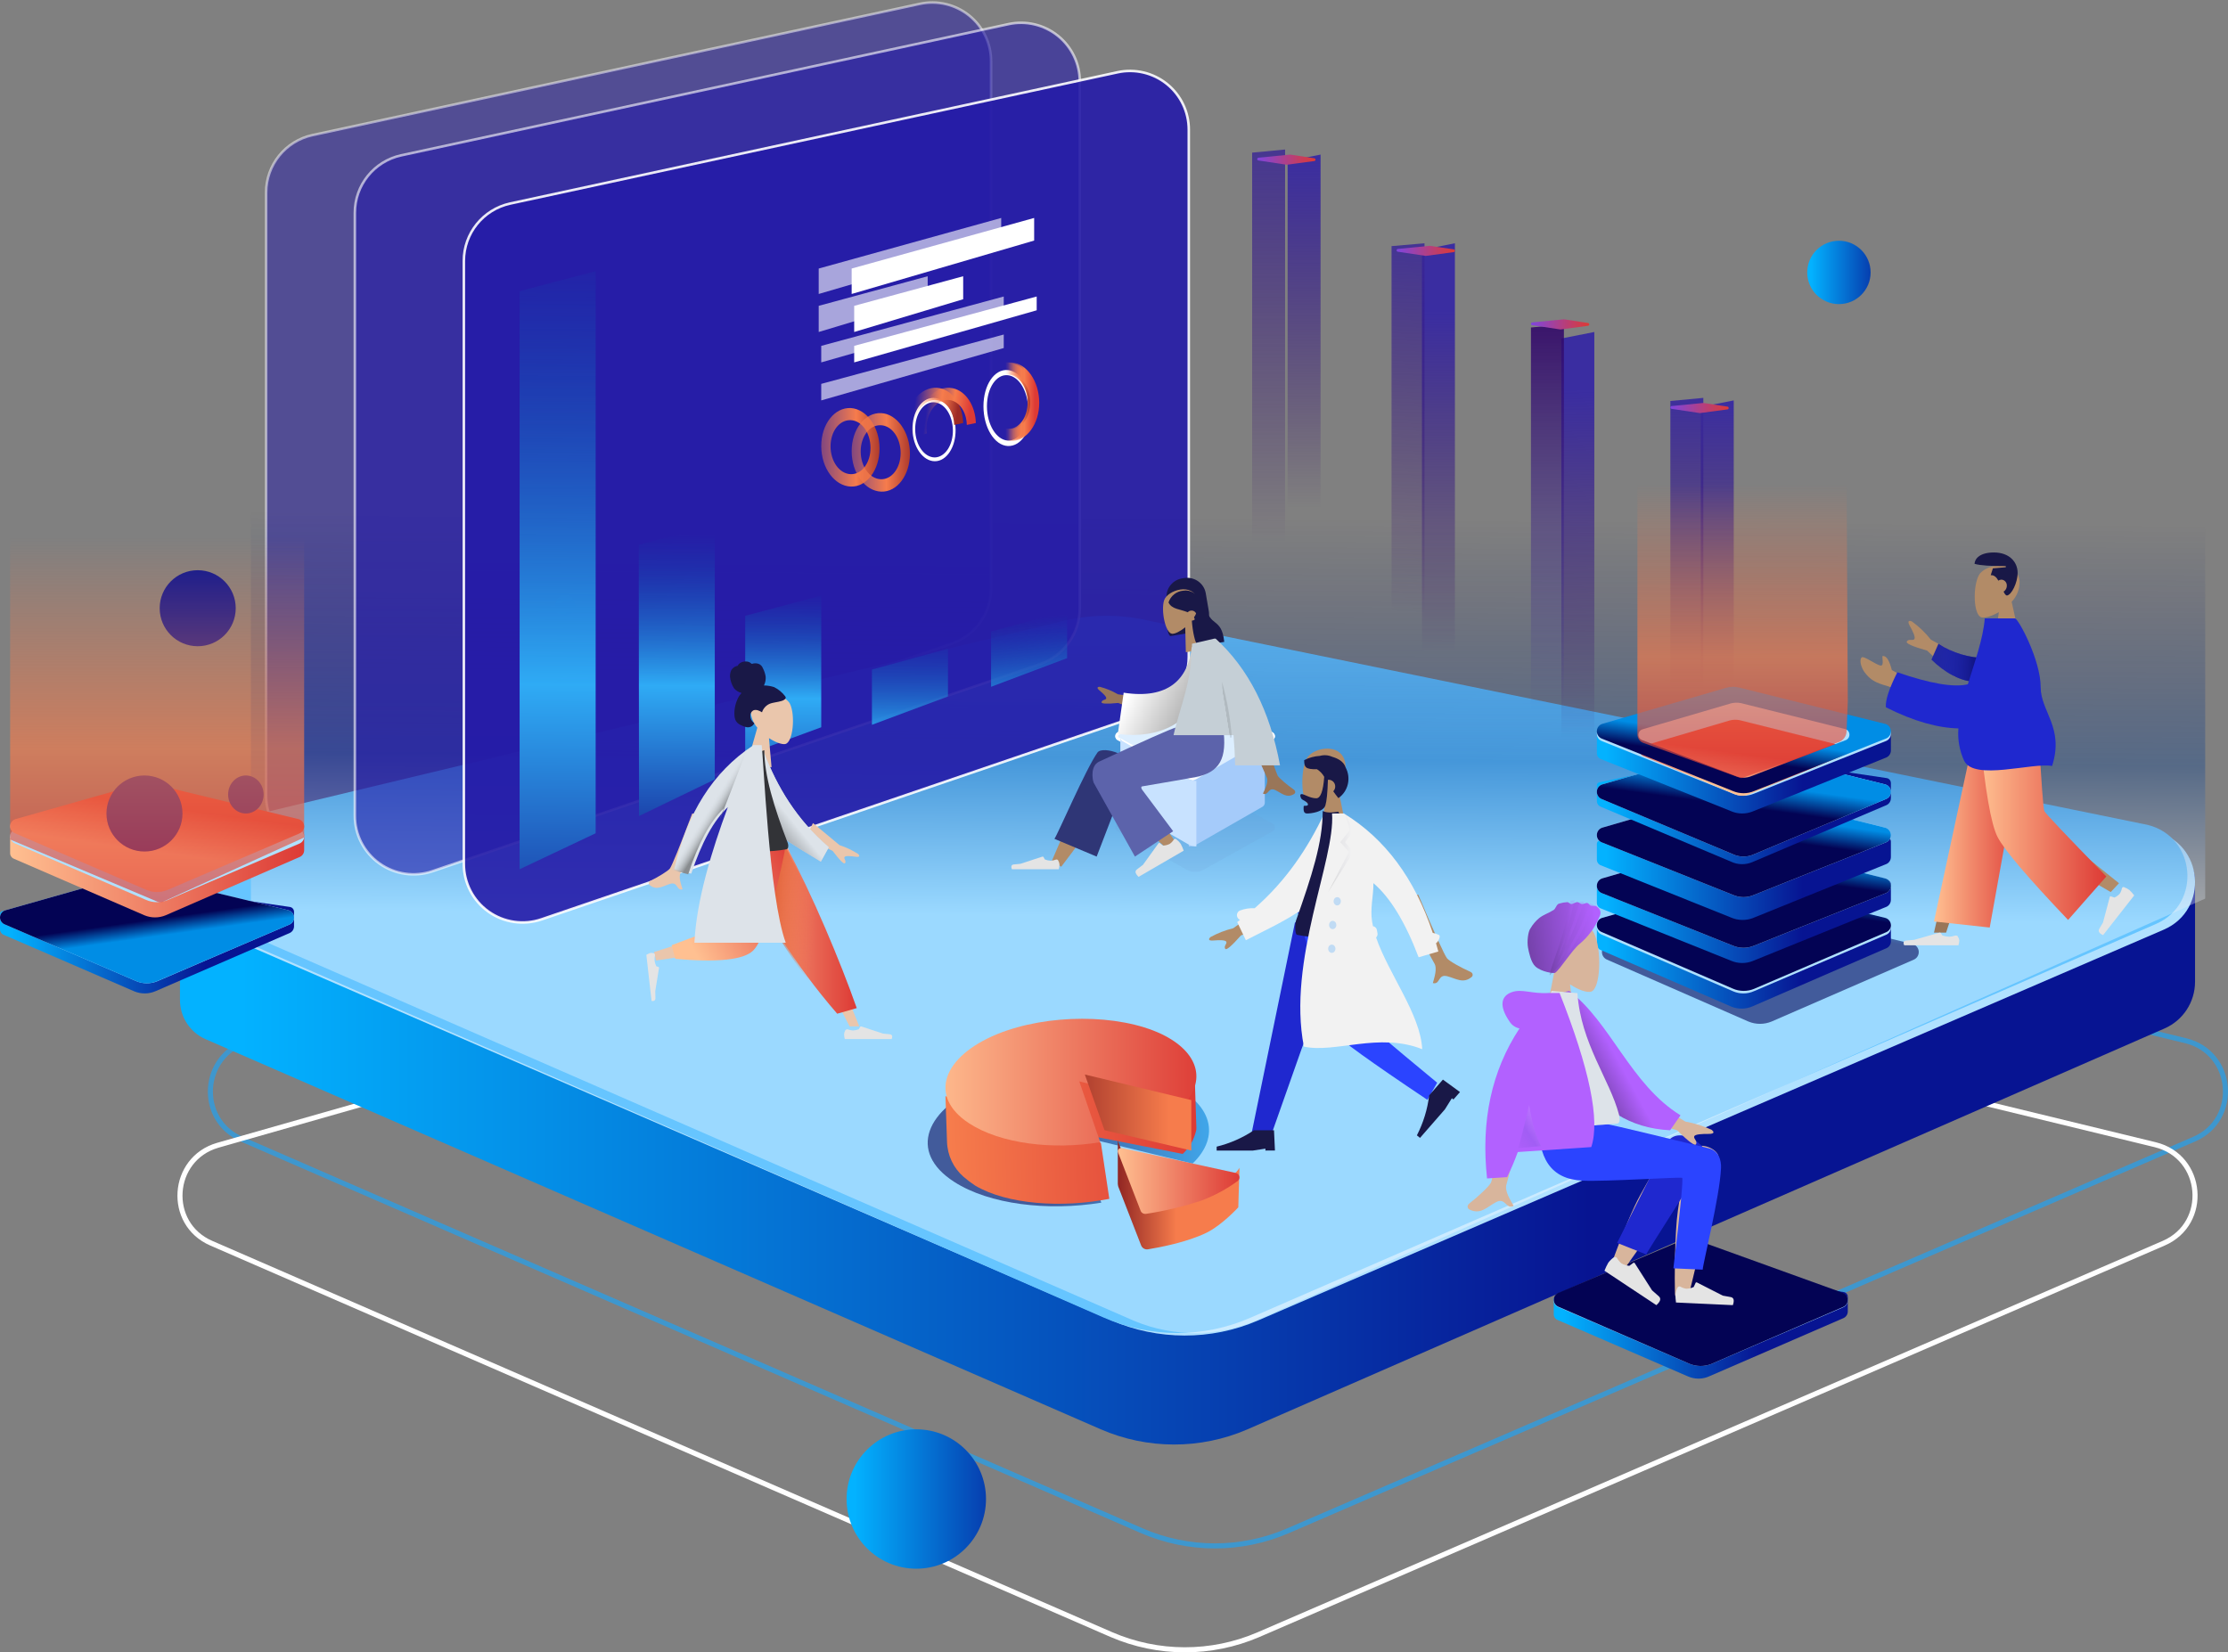<svg xmlns="http://www.w3.org/2000/svg" width="879" height="652" viewBox="0 0 879 652">
    <rect x="0" y="0" width="879" height="652" fill="#808080" stroke="none"/>
    <defs>
        <linearGradient id="prefix__a" x1="35.282%" x2="171.267%" y1="-17.782%" y2="118.203%">
            <stop offset="3%" stop-color="#03B2FF"/>
            <stop offset="70%" stop-color="#071492"/>
        </linearGradient>
        <linearGradient id="prefix__b" x1="0%" x2="100%" y1="50.002%" y2="50.002%">
            <stop offset="3%" stop-color="#03B2FF"/>
            <stop offset="70%" stop-color="#071492"/>
        </linearGradient>
        <linearGradient id="prefix__c" x1="50.078%" x2="49.682%" y1="34.653%" y2="73.302%">
            <stop offset="12%" stop-color="#041362" stop-opacity="0"/>
            <stop offset="58%" stop-color="#0A4294"/>
            <stop offset="88%" stop-color="#FFF"/>
        </linearGradient>
        <linearGradient id="prefix__d" x1=".004%" x2="100.001%" y1="49.998%" y2="49.998%">
            <stop offset="46%" stop-color="#030354"/>
            <stop offset="100%" stop-color="#008DE5"/>
        </linearGradient>
        <linearGradient id="prefix__e" x1="1.795%" x2="101.344%" y1="52.345%" y2="50.75%">
            <stop offset="0%" stop-color="#F67C4C"/>
            <stop offset="100%" stop-color="#DD3A35"/>
        </linearGradient>
        <linearGradient id="prefix__f" x1=".001%" x2="100.018%" y1="49.986%" y2="49.986%">
            <stop offset="0%" stop-color="#FFC091"/>
            <stop offset="100%" stop-color="#DD3A35"/>
        </linearGradient>
        <linearGradient id="prefix__g" x1="-35.889%" x2="203.353%" y1="50%" y2="50%">
            <stop offset="0%" stop-color="#912623"/>
            <stop offset="48%" stop-color="#F67C4C"/>
        </linearGradient>
        <linearGradient id="prefix__h" x1=".144%" x2="100.139%" y1="50.117%" y2="50.117%">
            <stop offset="0%" stop-color="#912623"/>
            <stop offset="48%" stop-color="#F67C4C"/>
        </linearGradient>
        <linearGradient id="prefix__i" x1=".142%" x2="100.201%" y1="-1163.588%" y2="-1163.588%">
            <stop offset="0%" stop-color="#FFC091"/>
            <stop offset="100%" stop-color="#DD3A35"/>
        </linearGradient>
        <linearGradient id="prefix__j" x1=".001%" x2="100%" y1="49.996%" y2="49.996%">
            <stop offset="3%" stop-color="#03B2FF"/>
            <stop offset="70%" stop-color="#071492"/>
        </linearGradient>
        <linearGradient id="prefix__k" x1="37.235%" x2="53.018%" y1="-70.35%" y2="-119.755%">
            <stop offset="46%" stop-color="#030354"/>
            <stop offset="100%" stop-color="#008DE5"/>
        </linearGradient>
        <linearGradient id="prefix__l" x1="-1174.926%" x2="-981.985%" y1="1341.838%" y2="1341.838%">
            <stop offset="3%" stop-color="#03B2FF"/>
            <stop offset="70%" stop-color="#071492"/>
        </linearGradient>
        <linearGradient id="prefix__m" x1=".001%" x2="100%" y1="49.988%" y2="49.988%">
            <stop offset="3%" stop-color="#03B2FF"/>
            <stop offset="70%" stop-color="#071492"/>
        </linearGradient>
        <linearGradient id="prefix__n" x1="39.332%" x2="53.028%" y1="20.116%" y2="56.672%">
            <stop offset="62%" stop-color="#030354"/>
            <stop offset="100%" stop-color="#008DE5"/>
        </linearGradient>
        <linearGradient id="prefix__o" x1="50.087%" x2="49.895%" y1="96.067%" y2="-6.498%">
            <stop offset="5%" stop-color="#310462" stop-opacity="0"/>
            <stop offset="81%" stop-color="#3A2DA1"/>
        </linearGradient>
        <linearGradient id="prefix__p" x1="534.772%" x2="534.772%" y1="-10.158%" y2="91.164%">
            <stop offset="0%" stop-color="#310462"/>
            <stop offset="100%" stop-color="#3A2DA1" stop-opacity="0"/>
        </linearGradient>
        <linearGradient id="prefix__q" x1="-.185%" x2="99.12%" y1="50%" y2="50%">
            <stop offset="0%" stop-color="#7F45DE"/>
            <stop offset="100%" stop-color="#DD3A35"/>
        </linearGradient>
        <linearGradient id="prefix__r" x1="451.527%" x2="451.527%" y1="63.037%" y2="0%">
            <stop offset="0%" stop-color="#310462" stop-opacity="0"/>
            <stop offset="100%" stop-color="#3A2DA1"/>
        </linearGradient>
        <linearGradient id="prefix__s" x1="401.653%" x2="401.653%" y1="69.019%" y2="-4.009%">
            <stop offset="0%" stop-color="#310462" stop-opacity="0"/>
            <stop offset="100%" stop-color="#3A2DA1"/>
        </linearGradient>
        <linearGradient id="prefix__t" x1=".231%" x2="99.537%" y1="7063.889%" y2="7063.889%">
            <stop offset="0%" stop-color="#7F45DE"/>
            <stop offset="100%" stop-color="#DD3A35"/>
        </linearGradient>
        <linearGradient id="prefix__u" x1=".001%" x2="100%" y1="-132.934%" y2="-132.934%">
            <stop offset="0%" stop-color="#FFC091"/>
            <stop offset="100%" stop-color="#DD3A35"/>
        </linearGradient>
        <linearGradient id="prefix__v" x1="39.332%" x2="53.028%" y1="58.794%" y2="22.273%">
            <stop offset="0%" stop-color="#FFC091"/>
            <stop offset="100%" stop-color="#DD3A35"/>
        </linearGradient>
        <linearGradient id="prefix__w" x1="-991.515%" x2="-798.788%" y1="852.235%" y2="852.235%">
            <stop offset="3%" stop-color="#03B2FF"/>
            <stop offset="70%" stop-color="#071492"/>
        </linearGradient>
        <linearGradient id="prefix__x" x1="-2169.219%" x2="-1975.313%" y1="2003.438%" y2="2003.438%">
            <stop offset="3%" stop-color="#03B2FF"/>
            <stop offset="70%" stop-color="#071492"/>
        </linearGradient>
        <linearGradient id="prefix__y" x1="49.421%" x2="49.421%" y1="31.411%" y2="100%">
            <stop offset="0%" stop-color="#F67C4C" stop-opacity="0"/>
            <stop offset="58%" stop-color="#F67C4C"/>
            <stop offset="100%" stop-color="#DD3A35"/>
        </linearGradient>
        <linearGradient id="prefix__z" x1="455.112%" x2="455.112%" y1="91.825%" y2="15.274%">
            <stop offset="0%" stop-color="#310462" stop-opacity="0"/>
            <stop offset="100%" stop-color="#3A2DA1"/>
        </linearGradient>
        <linearGradient id="prefix__A" x1="52.109%" x2="52.464%" y1="87.588%" y2="-16.218%">
            <stop offset="0%" stop-color="#310462" stop-opacity="0"/>
            <stop offset="100%" stop-color="#3A2DA1"/>
        </linearGradient>
        <linearGradient id="prefix__B" x1="-.139%" x2="99.397%" y1="10201.389%" y2="10201.389%">
            <stop offset="0%" stop-color="#7F45DE"/>
            <stop offset="100%" stop-color="#DD3A35"/>
        </linearGradient>
        <linearGradient id="prefix__C" x1="39.341%" x2="53.041%" y1="33.065%" y2="-4.515%">
            <stop offset="46%" stop-color="#030354"/>
            <stop offset="100%" stop-color="#008DE5"/>
        </linearGradient>
        <linearGradient id="prefix__D" x1=".254%" x2="192.458%" y1="50%" y2="50%">
            <stop offset="3%" stop-color="#03B2FF"/>
            <stop offset="70%" stop-color="#071492"/>
        </linearGradient>
        <linearGradient id="prefix__E" x1=".001%" x2="100%" y1="49.993%" y2="49.993%">
            <stop offset="3%" stop-color="#03B2FF"/>
            <stop offset="70%" stop-color="#071492"/>
        </linearGradient>
        <linearGradient id="prefix__F" x1="39.332%" x2="53.028%" y1="34.361%" y2="-2.194%">
            <stop offset="46%" stop-color="#030354"/>
            <stop offset="100%" stop-color="#008DE5"/>
        </linearGradient>
        <linearGradient id="prefix__G" x1=".001%" x2="100%" y1="49.985%" y2="49.985%">
            <stop offset="3%" stop-color="#03B2FF"/>
            <stop offset="70%" stop-color="#071492"/>
        </linearGradient>
        <linearGradient id="prefix__H" x1="39.79%" x2="52.78%" y1="44.263%" y2="9.367%">
            <stop offset="46%" stop-color="#030354"/>
            <stop offset="100%" stop-color="#008DE5"/>
        </linearGradient>
        <linearGradient id="prefix__I" x1=".001%" x2="100%" y1="49.993%" y2="49.993%">
            <stop offset="3%" stop-color="#03B2FF"/>
            <stop offset="70%" stop-color="#071492"/>
        </linearGradient>
        <linearGradient id="prefix__J" x1="39.79%" x2="52.78%" y1="56.919%" y2="22.058%">
            <stop offset="46%" stop-color="#030354"/>
            <stop offset="100%" stop-color="#008DE5"/>
        </linearGradient>
        <linearGradient id="prefix__K" x1=".001%" x2="100%" y1="49.992%" y2="49.992%">
            <stop offset="3%" stop-color="#03B2FF"/>
            <stop offset="70%" stop-color="#071492"/>
        </linearGradient>
        <linearGradient id="prefix__L" x1="39.576%" x2="52.915%" y1="69.475%" y2="32.985%">
            <stop offset="46%" stop-color="#030354"/>
            <stop offset="100%" stop-color="#008DE5"/>
        </linearGradient>
        <linearGradient id="prefix__M" x1=".001%" x2="100%" y1="49.988%" y2="49.988%">
            <stop offset="3%" stop-color="#03B2FF"/>
            <stop offset="70%" stop-color="#071492"/>
        </linearGradient>
        <linearGradient id="prefix__N" x1="39.649%" x2="52.874%" y1="82.284%" y2="45.808%">
            <stop offset="0%" stop-color="#FFC091"/>
            <stop offset="100%" stop-color="#DD3A35"/>
        </linearGradient>
        <linearGradient id="prefix__O" x1="39.79%" x2="52.78%" y1="83.346%" y2="48.485%">
            <stop offset="46%" stop-color="#030354"/>
            <stop offset="100%" stop-color="#008DE5"/>
        </linearGradient>
        <linearGradient id="prefix__P" x1="0%" x2="192.459%" y1="50%" y2="50%">
            <stop offset="3%" stop-color="#03B2FF"/>
            <stop offset="70%" stop-color="#071492"/>
        </linearGradient>
        <linearGradient id="prefix__Q" x1="451.527%" x2="451.527%" y1="79.176%" y2="0%">
            <stop offset="0%" stop-color="#310462" stop-opacity="0"/>
            <stop offset="100%" stop-color="#3A2DA1"/>
        </linearGradient>
        <linearGradient id="prefix__R" x1="456.547%" x2="456.547%" y1="93.111%" y2="-22.418%">
            <stop offset="0%" stop-color="#310462" stop-opacity="0"/>
            <stop offset="100%" stop-color="#3A2DA1"/>
        </linearGradient>
        <linearGradient id="prefix__S" x1="0%" x2="99.306%" y1="11913.889%" y2="11913.889%">
            <stop offset="0%" stop-color="#7F45DE"/>
            <stop offset="100%" stop-color="#DD3A35"/>
        </linearGradient>
        <linearGradient id="prefix__T" x1="49.387%" x2="49.387%" y1="22.547%" y2="101.21%">
            <stop offset="0%" stop-color="#F67C4C" stop-opacity="0"/>
            <stop offset="58%" stop-color="#F67C4C"/>
            <stop offset="100%" stop-color="#DD3A35"/>
        </linearGradient>
        <linearGradient id="prefix__U" x1="0%" x2="300.194%" y1="50%" y2="50%">
            <stop offset="4%"/>
            <stop offset="31%" stop-color="#041362" stop-opacity="0"/>
        </linearGradient>
        <linearGradient id="prefix__V" x1="50.1%" x2="49.897%" y1="-66.328%" y2="167.4%">
            <stop offset="25%" stop-color="#0056AA" stop-opacity="0"/>
            <stop offset="58%" stop-color="#2FABF5"/>
            <stop offset="74%" stop-color="#1B42AB"/>
        </linearGradient>
        <linearGradient id="prefix__W" x1="50.32%" x2="49.78%" y1="-122.853%" y2="184.255%">
            <stop offset="41%" stop-color="#0056AA" stop-opacity="0"/>
            <stop offset="58%" stop-color="#2FABF5"/>
            <stop offset="73%" stop-color="#1B42AB"/>
        </linearGradient>
        <linearGradient id="prefix__X" x1="50.506%" x2="49.666%" y1="-87.125%" y2="174.161%">
            <stop offset="32%" stop-color="#0056AA" stop-opacity="0"/>
            <stop offset="58%" stop-color="#2FABF5"/>
            <stop offset="88%" stop-color="#1B42AB"/>
        </linearGradient>
        <linearGradient id="prefix__Y" x1="-74.836%" x2="157.324%" y1="50.01%" y2="50.01%">
            <stop offset="12%" stop-color="#F67C4C" stop-opacity="0"/>
            <stop offset="58%" stop-color="#F67C4C"/>
            <stop offset="80%" stop-color="#9C2925"/>
        </linearGradient>
        <linearGradient id="prefix__Z" x1="3.746%" x2="101.549%" y1="47.956%" y2="59.395%">
            <stop offset="12%" stop-color="#F67C4C" stop-opacity="0"/>
            <stop offset="58%" stop-color="#F67C4C"/>
            <stop offset="88%" stop-color="#9C2925"/>
        </linearGradient>
        <linearGradient id="prefix__aa" x1="-.301%" x2="99.699%" y1="49.988%" y2="49.988%">
            <stop offset="12%" stop-color="#F67C4C" stop-opacity="0"/>
            <stop offset="58%" stop-color="#F67C4C"/>
            <stop offset="88%" stop-color="#9C2925"/>
        </linearGradient>
        <linearGradient id="prefix__ab" x1=".301%" x2="100.301%" y1="925.638%" y2="925.638%">
            <stop offset="12%" stop-color="#F67C4C" stop-opacity="0"/>
            <stop offset="58%" stop-color="#F67C4C"/>
            <stop offset="88%" stop-color="#DD3A35"/>
        </linearGradient>
        <linearGradient id="prefix__ac" x1="3.588%" x2="101.39%" y1="47.93%" y2="59.369%">
            <stop offset="12%" stop-color="#F67C4C" stop-opacity="0"/>
            <stop offset="58%" stop-color="#F67C4C"/>
            <stop offset="88%" stop-color="#DD3A35"/>
        </linearGradient>
        <linearGradient id="prefix__ad" x1="-75.211%" x2="156.901%" y1="820.476%" y2="820.476%">
            <stop offset="12%" stop-color="#F67C4C" stop-opacity="0"/>
            <stop offset="58%" stop-color="#F67C4C"/>
            <stop offset="80%" stop-color="#9C2925"/>
        </linearGradient>
        <linearGradient id="prefix__ae" x1="0%" x2="100%" y1="50.017%" y2="50.017%">
            <stop offset="0%" stop-color="#FFC091"/>
            <stop offset="100%" stop-color="#DD3A35"/>
        </linearGradient>
        <linearGradient id="prefix__af" x1="22.401%" x2="120.441%" y1="46.324%" y2="56.567%">
            <stop offset="0%" stop-color="#D64C21"/>
            <stop offset="45%" stop-color="#F67C4C" stop-opacity="0"/>
        </linearGradient>
        <linearGradient id="prefix__ag" x1="11.09%" x2="115.366%" y1="72.966%" y2="20.268%">
            <stop offset="0%" stop-color="#FFC091"/>
            <stop offset="100%" stop-color="#DD3A35"/>
        </linearGradient>
        <linearGradient id="prefix__ah" x1="61.818%" x2="-32.539%" y1="35.735%" y2="143.232%">
            <stop offset="18%" stop-color="#DDE3E9"/>
            <stop offset="40%" stop-color="#888C8F"/>
        </linearGradient>
        <linearGradient id="prefix__ai" x1="40.645%" x2="71.424%" y1="38.423%" y2="70.865%">
            <stop offset="27%" stop-color="#DDE3E9" stop-opacity="0"/>
            <stop offset="59%" stop-color="#888C8F"/>
        </linearGradient>
        <linearGradient id="prefix__aj" x1="51.075%" x2="48.28%" y1="-70.038%" y2="355.423%">
            <stop offset="12%" stop-color="#0056AA" stop-opacity="0"/>
            <stop offset="44%" stop-color="#2FABF5"/>
            <stop offset="88%" stop-color="#1B42AB"/>
        </linearGradient>
        <linearGradient id="prefix__ak" x1="-128.573%" x2="289.631%" y1="73.924%" y2="16.187%">
            <stop offset="12%" stop-color="#412762"/>
            <stop offset="53%" stop-color="#B261FF"/>
        </linearGradient>
        <linearGradient id="prefix__al" x1="-.254%" x2="100%" y1="49.743%" y2="49.743%">
            <stop offset="12%" stop-color="#412762"/>
            <stop offset="53%" stop-color="#B261FF"/>
        </linearGradient>
        <linearGradient id="prefix__am" x1="44.158%" x2="66.774%" y1="-24.192%" y2="249.654%">
            <stop offset="12%" stop-color="#0056AA" stop-opacity="0"/>
            <stop offset="58%" stop-color="#2FABF5"/>
            <stop offset="88%" stop-color="#1B42AB"/>
        </linearGradient>
        <linearGradient id="prefix__an" x1="-7.401%" x2="98.751%" y1="84.59%" y2="18.638%">
            <stop offset="12%" stop-color="#412762"/>
            <stop offset="53%" stop-color="#B261FF"/>
        </linearGradient>
        <linearGradient id="prefix__ao" x1="-15.634%" x2="84.197%" y1="136.796%" y2="13.917%">
            <stop offset="12%" stop-color="#041362" stop-opacity="0"/>
            <stop offset="58%" stop-color="#0A4294"/>
            <stop offset="88%" stop-color="#FFF"/>
        </linearGradient>
        <linearGradient id="prefix__ap" x1="0%" x2="100%" y1="50.007%" y2="50.007%">
            <stop offset="0%" stop-color="#FFC091"/>
            <stop offset="100%" stop-color="#DD3A35"/>
        </linearGradient>
        <linearGradient id="prefix__aq" x1="0%" x2="100.046%" y1="49.955%" y2="49.955%">
            <stop offset="0%" stop-color="#FFC091"/>
            <stop offset="100%" stop-color="#DD3A35"/>
        </linearGradient>
        <linearGradient id="prefix__ar" x1="-6.165%" x2="125.411%" y1="48.818%" y2="52.063%">
            <stop offset="13%" stop-color="#1F28CF" stop-opacity="0"/>
            <stop offset="80%" stop-color="#030354"/>
        </linearGradient>
        <linearGradient id="prefix__as" x1="21.037%" x2="228.732%" y1="34.741%" y2="140.44%">
            <stop offset="0%" stop-color="#FFF"/>
            <stop offset="97%"/>
        </linearGradient>
        <linearGradient id="prefix__at" x1="40.924%" x2="62.692%" y1="56.831%" y2="41.467%">
            <stop offset="34%" stop-color="#FFF" stop-opacity="0"/>
            <stop offset="47%"/>
        </linearGradient>
    </defs>
    <g fill="none" fill-rule="evenodd" transform="translate(0 -4)">
        <path fill="#251BA8" fill-rule="nonzero" stroke="#FFF" d="M375.323 258.034l-239.64 81.713c-7.084 2.426-14.907 1.288-20.998-3.056-6.092-4.344-9.7-11.357-9.685-18.824V79.983c-.009-10.89 7.585-20.317 18.253-22.66l239.64-51.797c6.866-1.485 14.037.213 19.5 4.617 5.462 4.405 8.627 11.04 8.607 18.044v207.967c.017 9.889-6.288 18.689-15.677 21.88h0z" opacity=".5"/>
        <circle cx="223" cy="243" r="4" fill="url(#prefix__a)" fill-rule="nonzero"/>
        <path stroke="#3E97CE" stroke-width="2" d="M450.385 607.973L95.334 453.503c-17.697-7.702-15.916-33.26 2.56-38.618l333.57-95.093c12.122-3.436 24.92-3.705 37.175-.781l393.673 95.65c19.144 4.689 21.37 31.029 3.34 38.842l-357.39 154.47c-18.46 8.036-39.417 8.036-57.877 0h0z"/>
        <path stroke="#FFF" stroke-width="2" d="M438.385 648.961L83.334 494.55c-17.697-7.704-15.916-33.272 2.56-38.631l333.57-95.126c12.122-3.438 24.92-3.707 37.175-.781l393.673 95.684c19.144 4.689 21.37 31.038 3.34 38.854L496.372 649.073c-18.526 7.941-39.491 7.9-57.988-.112z"/>
        <path fill="url(#prefix__b)" fill-rule="nonzero" d="M434.203 567.959L81.117 414.054c-6.154-2.681-10.13-8.779-10.117-15.513v-41.964c.034-3.297 2.345-6.128 5.559-6.808l338.745-69.977c12.108-3.436 24.89-3.705 37.131-.781l402.114 59.263c6.58.945 11.463 6.608 11.451 13.28v39.844c.001 7.99-4.713 15.22-12.007 18.415l-361.98 158.258c-18.465 7.944-39.375 7.904-57.81-.112z"/>
        <path fill="#B0E1FF" fill-rule="nonzero" d="M438.385 524.972L83.334 370.84c-17.697-7.684-15.916-33.188 2.56-38.533l333.57-81.52c12.122-3.43 24.92-3.698 37.175-.78l393.673 82.077c19.144 4.678 21.37 30.96 3.34 38.756l-357.39 154.243c-18.487 7.928-39.42 7.887-57.877-.111z"/>
        <path fill="#66C5FF" fill-rule="nonzero" d="M435.385 523.883L80.334 368.55c-17.697-7.744-15.916-33.445 2.56-38.833l333.57-79.91c12.122-3.456 24.92-3.726 37.175-.786l393.673 80.472c19.144 4.714 21.37 31.2 3.34 39.057l-357.39 155.444c-18.475 8.045-39.432 8.005-57.877-.112z"/>
        <path fill="url(#prefix__c)" fill-rule="nonzero" d="M870 358.583L496.803 524.501c-15.662 7.093-33.585 7.334-49.433.666L99 373.122V0l362.175 147.162L870 1.332v357.251z" opacity=".35"/>
        <path fill="#1F28CF" d="M510.891 368L493 455 500.419 455 513.441 418.081 532 368z"/>
        <path fill="#2B44FF" d="M512 364c4.587 16.799 13.388 44.938 15.133 47.992 1.178 2.044 13.186 10.713 36.026 26.008l3.841-6.77c-19.248-15.902-29.029-24.214-29.344-24.936-.471-1.14-.318-24.743-.526-42.294H512z"/>
        <path fill="#191847" d="M573.414 437.85l-.616-.494-2.746 4.385L560.231 453l-1.231-.998c2.542-4.956 4.18-10.296 4.842-15.786l5.424-6.216 6.734 4.922-2.586 2.927zM499.238 458v-.754l-4.906.754H480v-1.54c5.235-1.282 10.21-3.468 14.706-6.46h7.92l.374 7.978-3.762.022z"/>
        <path fill="url(#prefix__d)" fill-rule="nonzero" d="M425.164 452.15l45.325 10.999c11.29-10.91 7.645-23.667-8.978-31.455-19.013-8.925-50.393-8.925-72.605 0-23.913 9.647-30.836 26.857-12.446 38.668 13.868 8.925 36.97 11.63 58.038 8.204l-9.334-26.417z" opacity=".59"/>
        <path fill="url(#prefix__e)" fill-rule="nonzero" d="M429.201 451.963l37.398 7.366c2.662-2.458 4.516-5.689 5.309-9.255.073-.37.103-.747.088-1.124L471.29 427s-9.292 7.377-11.858 6.207c-17.156-7.376-45.35-4.768-64.751 3.868-7.433 3.374-21.68-.54-21.68-.54l.62 17.992c.159 5.351 2.538 10.384 6.548 13.854 1.446 1.256 2.976 2.41 4.579 3.452 12.565 7.466 34.29 8.906 52.905 5.217l-3.318-22.04-5.133-3.047z"/>
        <path fill="url(#prefix__f)" fill-rule="nonzero" d="M425.804 430.706l40.436 9.932c10-9.932 6.756-21.52-8-28.602-16.968-8.048-44.97-8.048-64.782 0-21.335 8.737-27.557 24.464-11.112 35.224 12.356 8.048 32.969 10.565 51.725 7.438l-8.267-23.992z"/>
        <path fill="url(#prefix__g)" fill-rule="nonzero" d="M470 458L435.756 449.963 428 428 470 438.093z"/>
        <path fill="url(#prefix__h)" fill-rule="nonzero" d="M476.373 473.945c-8.078 3.396-16.615 5.605-25.34 6.557L441 454v17.076c.02.385.081.767.184 1.139l9.02 23.212c.417 1.068 1.525 1.71 2.672 1.548 4.423-.728 15.388-2.732 23.313-6.637 5.99-3.005 12.348-9.927 12.348-9.927l.46-15.664c.093.09-2.58 4.827-12.624 9.198z"/>
        <path fill="url(#prefix__i)" fill-rule="nonzero" d="M450.024 481.792l-8.933-23.06c-.186-.448-.083-.953.267-1.309.35-.356.887-.503 1.393-.38l44.8 9.798c.711.188 1.25.72 1.405 1.382.154.662-.102 1.348-.666 1.786-4.31 3.168-9.092 5.757-14.2 7.687-7.108 2.372-14.438 4.139-21.9 5.279-.94.145-1.858-.355-2.166-1.183z"/>
        <path fill="url(#prefix__j)" fill-rule="nonzero" d="M665.981 547.14l-51.53-22.318c-.902-.366-1.48-1.252-1.45-2.221v-6.107c.025-.463.337-.86.78-1l49.412-10.103c1.785-.48 3.662-.519 5.465-.111l58.669 8.55c.954.122 1.67.93 1.673 1.887v5.774c0 1.165-.704 2.216-1.785 2.664l-52.757 22.873c-2.676 1.256-5.768 1.297-8.477.111z"/>
        <path fill="#B0E1FF" fill-rule="nonzero" d="M666.568 542.15l-51.766-22.383c-1.153-.491-1.872-1.652-1.797-2.901.075-1.249.929-2.316 2.132-2.666l48.642-13.808c1.786-.482 3.663-.52 5.467-.111l57.456 13.919c1.263.304 2.187 1.384 2.289 2.677.101 1.293-.642 2.505-1.843 3.002l-52.1 22.381c-2.741 1.024-5.767.984-8.48-.11z"/>
        <path fill="url(#prefix__k)" fill-rule="nonzero" d="M666.568 542.144l-51.766-22.525c-1.153-.495-1.872-1.664-1.797-2.92.075-1.257.929-2.331 2.132-2.684l48.642-20.62c1.786-.485 3.663-.524 5.467-.113l57.456 20.733c1.263.306 2.187 1.394 2.289 2.695.101 1.302-.642 2.52-1.843 3.02l-52.1 22.526c-2.741 1.03-5.767.99-8.48-.112z"/>
        <circle cx="78" cy="244" r="15" fill="url(#prefix__l)" fill-rule="nonzero"/>
        <path fill="url(#prefix__m)" fill-rule="nonzero" d="M52.981 395.18l-51.53-22.317c-.902-.366-1.48-1.252-1.45-2.221v-6.107c.025-.462.337-.86.78-1l49.412-10.103c1.777-.536 3.668-.574 5.465-.111l58.669 8.55c.954.122 1.67.93 1.673 1.887v5.774c0 1.165-.704 2.216-1.785 2.664L61.458 395.07c-2.689 1.202-5.757 1.242-8.477.11z"/>
        <path fill="#B0E1FF" fill-rule="nonzero" d="M53.568 391.068L1.802 368.729c-1.153-.49-1.872-1.65-1.797-2.896.075-1.246.929-2.311 2.132-2.66l48.642-13.782c1.786-.48 3.663-.519 5.467-.11l57.456 13.891c1.263.304 2.187 1.382 2.289 2.673.101 1.29-.642 2.5-1.843 2.995l-52.1 22.34c-2.72 1.131-5.79 1.09-8.48-.112z"/>
        <path fill="url(#prefix__n)" fill-rule="nonzero" d="M53.568 391.068L1.802 368.729c-1.153-.49-1.872-1.65-1.797-2.896.075-1.246.929-2.311 2.132-2.66l48.642-13.782c1.786-.48 3.663-.519 5.467-.11l57.456 13.891c1.263.304 2.187 1.382 2.289 2.673.101 1.29-.642 2.5-1.843 2.995l-52.212 22.34c-2.682 1.131-5.717 1.09-8.368-.112z"/>
        <path fill="url(#prefix__o)" fill-rule="nonzero" d="M629 311L616 309.551 616 137.564 629 135z"/>
        <path fill="url(#prefix__p)" fill-rule="nonzero" d="M617 298.107L604 299 604 133.228 617 132z"/>
        <path fill="url(#prefix__q)" fill-rule="nonzero" d="M615.713 134l10.755-1.444c.294 0 .532-.25.532-.556 0-.307-.238-.556-.532-.556l-9.37-1.444h-.107l-12.459 1.222c-.294 0-.532.249-.532.556 0 .307.238.555.532.555L615.606 134h.107z"/>
        <path fill="url(#prefix__r)" fill-rule="nonzero" d="M684 338L671 336.551 671 164.564 684 162z"/>
        <path fill="url(#prefix__s)" fill-rule="nonzero" d="M672 327.107L659 328 659 162.228 672 161z"/>
        <path fill="url(#prefix__t)" fill-rule="nonzero" d="M670.713 167l10.755-1.444c.294 0 .532-.25.532-.556 0-.307-.238-.556-.532-.556l-9.37-1.444h-.107l-12.459 1.222c-.294 0-.532.249-.532.556 0 .307.238.555.532.555L670.606 167h.107z"/>
        <path fill="url(#prefix__u)" fill-rule="nonzero" d="M56.981 365.167l-51.53-22.332c-.902-.367-1.48-1.253-1.45-2.223v-6.11c.025-.463.337-.862.78-1l49.412-10.11c1.785-.482 3.662-.52 5.465-.112l58.669 8.555c.954.123 1.67.93 1.673 1.889v5.777c0 1.167-.704 2.218-1.785 2.667l-52.868 22.999c-2.677 1.11-5.689 1.11-8.366 0z"/>
        <path fill="#B0E1FF" fill-rule="nonzero" d="M57.568 359.069L5.802 336.752c-1.153-.49-1.872-1.648-1.797-2.894.075-1.245.929-2.309 2.132-2.658l48.642-13.768c1.778-.536 3.67-.574 5.467-.111l57.456 13.879c1.263.303 2.187 1.38 2.289 2.67.101 1.29-.642 2.497-1.843 2.993l-52.1 22.317c-2.72 1.13-5.79 1.09-8.48-.111z"/>
        <path fill="url(#prefix__v)" fill-rule="nonzero" d="M57.568 355.069L5.802 332.752c-1.153-.49-1.872-1.648-1.797-2.894.075-1.245.929-2.309 2.132-2.658l48.642-13.768c1.778-.536 3.67-.574 5.467-.111l57.456 13.879c1.263.303 2.187 1.38 2.289 2.67.101 1.29-.642 2.497-1.843 2.993l-52.1 22.317c-2.72 1.13-5.79 1.09-8.48-.111z"/>
        <circle cx="57" cy="325" r="15" fill="url(#prefix__w)" fill-rule="nonzero"/>
        <ellipse cx="97" cy="317.5" fill="url(#prefix__x)" fill-rule="nonzero" rx="7" ry="7.5"/>
        <path fill="url(#prefix__y)" fill-rule="nonzero" d="M120 334.477l-55.541 25.272c-.786.335-1.674.335-2.459 0L4 335.256V150l53.753 17.368L120 157.125v177.352z" opacity=".66"/>
        <path fill="url(#prefix__z)" fill-rule="nonzero" d="M574 276L561 274.551 561 102.564 574 100z"/>
        <path fill="url(#prefix__A)" fill-rule="nonzero" d="M562 265.995L549 267 549 101.116 562 100z"/>
        <path fill="url(#prefix__B)" fill-rule="nonzero" d="M562.687 104.944l10.78-1.444c.294 0 .533-.249.533-.556 0-.306-.239-.555-.534-.555L564.128 101h-.107l-12.487 1.222c-.295 0-.534.249-.534.556 0 .307.239.555.534.555l11.1 1.667.053-.056z"/>
        <path fill="url(#prefix__C)" fill-rule="nonzero" d="M689.778 407.08l-55.83-24.441c-1.261-.55-2.04-1.845-1.94-3.228.1-1.382 1.055-2.55 2.382-2.91l52.403-15.066c1.912-.54 3.928-.578 5.86-.112l61.91 15.178c1.329.343 2.3 1.493 2.424 2.872.124 1.379-.626 2.687-1.871 3.266l-56.162 24.44c-2.938 1.228-6.239 1.228-9.176 0z" opacity=".59"/>
        <circle cx="725.5" cy="111.5" r="12.5" fill="url(#prefix__D)" fill-rule="nonzero"/>
        <path fill="url(#prefix__E)" fill-rule="nonzero" d="M682.981 401.18l-51.53-22.34c-.902-.366-1.48-1.252-1.45-2.222v-6.113c.025-.463.337-.862.78-1l49.412-10.114c1.785-.48 3.662-.519 5.465-.11l58.669 8.557c.954.123 1.67.93 1.673 1.89v5.779c0 1.166-.704 2.218-1.785 2.667l-52.757 22.895c-2.689 1.201-5.757 1.242-8.477.111z"/>
        <path fill="#B0E1FF" fill-rule="nonzero" d="M683.568 395.082l-51.766-22.346c-1.153-.49-1.872-1.65-1.797-2.897.075-1.247.929-2.312 2.132-2.662l48.642-13.786c1.786-.48 3.663-.519 5.467-.11l57.456 13.896c1.263.304 2.187 1.383 2.289 2.674.101 1.29-.642 2.5-1.843 2.996l-52.1 22.235c-2.694 1.224-5.787 1.224-8.48 0z"/>
        <path fill="url(#prefix__F)" fill-rule="nonzero" d="M683.568 394.068l-51.766-22.339c-1.153-.49-1.872-1.65-1.797-2.896.075-1.246.929-2.311 2.132-2.66l48.642-13.782c1.786-.48 3.663-.519 5.467-.11l57.456 13.891c1.263.304 2.187 1.382 2.289 2.673.101 1.29-.642 2.5-1.843 2.995l-52.1 22.34c-2.72 1.131-5.79 1.09-8.48-.112z"/>
        <path fill="url(#prefix__G)" fill-rule="nonzero" d="M683.004 383.117l-51.543-20.702c-.908-.381-1.49-1.303-1.46-2.313v-6.245c.026-.482.339-.897.786-1.041l49.41-10.409c1.759-.5 3.611-.54 5.39-.116l58.729 8.79c.96.128 1.68.969 1.684 1.966v6.014c0 1.214-.709 2.31-1.797 2.776l-52.777 21.396c-2.72 1.061-5.73 1.02-8.422-.116z"/>
        <path fill="#B0E1FF" fill-rule="nonzero" d="M683.656 377.135l-51.84-20.769c-1.161-.509-1.886-1.712-1.81-3.006.075-1.294.935-2.4 2.148-2.762l48.691-14.192c1.762-.499 3.617-.539 5.398-.115l57.462 14.307c1.258.296 2.183 1.395 2.286 2.715.102 1.32-.64 2.555-1.836 3.053l-52.065 20.769c-2.699 1.153-5.735 1.153-8.434 0z"/>
        <path fill="url(#prefix__H)" fill-rule="nonzero" d="M683.656 377.135l-51.84-20.769c-1.161-.509-1.886-1.712-1.81-3.006.075-1.294.935-2.4 2.148-2.762l48.691-14.192c1.762-.499 3.617-.539 5.398-.115l57.462 14.307c1.258.296 2.183 1.395 2.286 2.715.102 1.32-.64 2.555-1.836 3.053l-52.065 20.769c-2.699 1.153-5.735 1.153-8.434 0z"/>
        <path fill="url(#prefix__I)" fill-rule="nonzero" d="M683.055 366.102l-51.593-20.695c-.909-.38-1.491-1.303-1.46-2.312v-6.243c.025-.481.338-.896.786-1.04l49.457-10.405c1.76-.5 3.615-.54 5.395-.116l58.674 8.902c.962.128 1.683.968 1.686 1.966v6.011c0 1.214-.71 2.308-1.798 2.775l-52.83 21.388c-2.707.963-5.664.88-8.317-.231z"/>
        <path fill="#B0E1FF" fill-rule="nonzero" d="M683.656 357.092l-51.84-20.747c-1.161-.508-1.886-1.71-1.81-3.003.075-1.293.935-2.397 2.148-2.76l48.691-14.176c1.762-.499 3.617-.539 5.398-.116l57.462 14.292c1.258.297 2.183 1.395 2.286 2.713.102 1.318-.64 2.553-1.836 3.05l-52.065 20.747c-2.687 1.21-5.746 1.21-8.434 0z"/>
        <path fill="url(#prefix__J)" fill-rule="nonzero" d="M683.656 357.092l-51.84-20.747c-1.161-.508-1.886-1.71-1.81-3.003.075-1.293.935-2.397 2.148-2.76l48.691-14.176c1.762-.499 3.617-.539 5.398-.116l57.462 14.292c1.258.297 2.183 1.395 2.286 2.713.102 1.318-.64 2.553-1.836 3.05l-52.065 20.747c-2.687 1.21-5.746 1.21-8.434 0z"/>
        <path fill="url(#prefix__K)" fill-rule="nonzero" d="M683.004 344.037L631.46 322.3c-.908-.38-1.49-1.297-1.46-2.3v-6.21c.026-.48.339-.893.786-1.036l49.41-10.35c1.759-.498 3.611-.537 5.39-.115l58.729 8.74c.96.127 1.68.963 1.684 1.955v5.98c0 1.208-.709 2.296-1.797 2.76l-52.777 22.427c-2.7 1.17-5.754 1.128-8.422-.115z"/>
        <path fill="#B0E1FF" fill-rule="nonzero" d="M683.656 341.054l-51.84-21.8c-1.161-.507-1.886-1.703-1.81-2.99.075-1.287.935-2.387 2.148-2.747l48.691-14.113c1.762-.496 3.617-.536 5.398-.115l57.462 14.228c1.258.295 2.183 1.387 2.286 2.7.102 1.312-.64 2.541-1.836 3.037l-52.065 21.8c-2.675 1.261-5.758 1.261-8.434 0z"/>
        <path fill="url(#prefix__L)" fill-rule="nonzero" d="M683.656 341.054l-51.84-21.8c-1.161-.507-1.886-1.703-1.81-2.99.075-1.287.935-2.387 2.148-2.747l48.691-14.113c1.762-.496 3.617-.536 5.398-.115l57.462 14.228c1.258.295 2.183 1.387 2.286 2.7.102 1.312-.64 2.541-1.836 3.037l-52.065 21.8c-2.675 1.261-5.758 1.261-8.434 0z"/>
        <path fill="url(#prefix__M)" fill-rule="nonzero" d="M683.055 324.123l-51.593-20.647c-.909-.38-1.491-1.3-1.46-2.307v-6.344c.025-.48.338-.894.786-1.038l49.457-10.381c1.76-.499 3.615-.539 5.395-.115l58.674 8.881c.962.127 1.683.966 1.686 1.96v5.999c0 1.21-.71 2.303-1.798 2.768l-52.83 21.339c-2.684 1.054-5.66 1.013-8.317-.115z"/>
        <path fill="#B0E1FF" fill-rule="nonzero" d="M683.656 317.135l-51.84-20.769c-1.161-.509-1.886-1.712-1.81-3.006.075-1.294.935-2.4 2.148-2.762l48.691-14.192c1.762-.499 3.617-.539 5.398-.115l57.462 14.307c1.258.296 2.183 1.395 2.286 2.715.102 1.32-.64 2.555-1.836 3.053l-52.065 20.769c-2.699 1.153-5.735 1.153-8.434 0z"/>
        <path fill="url(#prefix__N)" fill-rule="nonzero" d="M684.428 317.422l-36.18-15.082c-.798-.367-1.293-1.204-1.245-2.103.049-.899.63-1.674 1.464-1.948l33.994-10.017c1.252-.32 2.557-.358 3.825-.112l40.115 10.016c.875.213 1.517.981 1.592 1.904.074.922-.435 1.789-1.264 2.148l-36.398 15.081c-1.867.88-4.006.921-5.903.113z"/>
        <path fill="url(#prefix__O)" fill-rule="nonzero" d="M743.705 289.626l-57.462-14.293c-1.774-.48-3.645-.44-5.398.116l-48.691 14.177c-1.213.362-2.073 1.467-2.149 2.76-.075 1.292.65 2.494 1.812 3.003l51.84 20.747c2.698 1.152 5.734 1.152 8.433 0l52.065-20.747c1.196-.498 1.938-1.732 1.836-3.05-.103-1.32-1.028-2.417-2.286-2.713zm-15.293 6.339l-37.446 14.292c-1.948.807-4.125.807-6.073 0l-37.22-14.292c-.822-.377-1.331-1.233-1.282-2.154.05-.92.65-1.714 1.506-1.995l34.972-10.259c1.289-.327 2.631-.367 3.936-.115l41.27 10.258c.877.28 1.5 1.077 1.575 2.016.074.938-.416 1.829-1.238 2.249z"/>
        <circle cx="361.5" cy="595.5" r="27.5" fill="url(#prefix__P)" fill-rule="nonzero"/>
        <path fill="url(#prefix__Q)" fill-rule="nonzero" d="M521 241L508 239.551 508 67.564 521 65z"/>
        <path fill="url(#prefix__R)" fill-rule="nonzero" d="M507 229.107L494 230 494 64.228 507 63z"/>
        <path fill="url(#prefix__S)" fill-rule="nonzero" d="M507.713 69l10.755-1.444c.294 0 .532-.25.532-.556 0-.307-.238-.556-.532-.556L509.098 65h-.107l-12.459 1.222c-.294 0-.532.249-.532.556 0 .307.238.555.532.555L507.606 69h.107z"/>
        <path fill="url(#prefix__T)" fill-rule="nonzero" d="M728.528 292.598c-.08 1.898-1.272 3.558-3.017 4.203l-37.665 14.014c-.557.247-1.188.247-1.745 0l-37.753-13.666c-1.4-.503-2.339-1.852-2.348-3.371V161l38.181 12.688 44.216-7.485.603 114.685-.472 11.71z" opacity=".66"/>
        <path fill="#251BA8" fill-rule="nonzero" stroke="#FFF" d="M410.323 266.061l-239.64 81.686c-7.084 2.426-14.907 1.288-20.998-3.055-6.092-4.343-9.7-11.353-9.685-18.817V87.958c-.009-10.886 7.585-20.31 18.253-22.653l239.64-51.78c6.866-1.484 14.037.214 19.5 4.617 5.462 4.402 8.627 11.036 8.607 18.037v207.898c-.024 9.898-6.305 18.707-15.677 21.984z" opacity=".6"/>
        <path fill="#B28B67" d="M531.303 331.947h-9.985l1.689-12.83c-2.703 1.742-5.341 2.58-6.587 2.263-3.167-.86-3.41-13.091-.992-17.91 2.417-4.82 14.778-6.914 15.432 2.635.12 3.206-.959 6.33-2.998 8.678l3.441 17.164z"/>
        <path fill="#191847" d="M519.582 307.532c-4.52.078-5.052-.76-5.052-3.579 1.93-.992 4.038-1.567 6.193-1.688 1.623-.453 3.348-.322 4.89.369 2.074.604 4.486 1.744 5.258 4.182 2.265 4.184 1.025 9.457-2.847 12.112-.76-.929-1.423-1.834-2.02-2.696.743-.752.972-1.893.58-2.887-.393-.995-1.33-1.648-2.373-1.653-.105-.01-.21-.01-.315 0-.153 5.137-.49 8.522-1.01 10.154-.816 2.528-5.574 3.154-7.226 3.154-1.651 0-1.336-1.834-1.336-2.796 0-.592 1.706.18 1.706-.816 0-.995-2.173-1.6-2.608-2.237-.434-.637-.717-1.811.098-1.811 1.086 0 3.26 1.655 5.79 1.655 1.681 0 2.724-2.822 3.13-8.466-.698-1.226-1.68-2.256-2.858-2.997z"/>
        <path fill="#251BA8" fill-rule="nonzero" stroke="#FFF" d="M453.322 285.034l-239.64 81.713c-7.083 2.426-14.906 1.288-20.997-3.056-6.092-4.344-9.7-11.357-9.685-18.824V106.983c-.009-10.89 7.585-20.317 18.253-22.66l239.64-51.797c6.865-1.485 14.036.213 19.5 4.617 5.462 4.405 8.627 11.04 8.607 18.044v207.967c.048 9.898-6.27 18.715-15.678 21.88z" opacity=".9"/>
        <path fill="#B28B67" d="M502.65 367.887l-13.074 5.244c-3.718 4.201-5.785 5.953-6.202 5.255-.658-1.079.77-1.974.446-2.751-.323-.777-2.81-.702-5.164-.518-2.354.183-1.673-.842-1.116-1.338 2.816-1.553 5.837-2.73 8.98-3.496l13.196-9.377 2.934 6.981zm68.256 14.265c.792 1.08 5.756 3.798 9.114 5.276 1.35.594 1.037 1.695.635 2.04-3.346 2.848-6.213.647-9.67-.248-3.793-.982-2.69 3.431-5.69 2.697.525-1.996 1.885-5.783.536-7.877-.603-.942-5.135-9.527-13.598-25.756l7.295-1.284c6.477 15.344 10.27 23.728 11.378 25.152z"/>
        <path fill="#F2F2F2" d="M522.44 325l4.56 1.917c-.194 5.046.502 18.913-1.55 22.995-6.135 12.162-19.6 17.725-33.931 25.088l-3.42-7.163 1.14-.87c-.54-.216-.959-.669-1.14-1.235-.332-1.027.203-2.136 1.196-2.482 1.825-.682 3.763-.978 5.701-.87 12.599-11.021 21.081-23.924 27.443-37.38z"/>
        <path fill="#191847" d="M527.983 324.293c-2.924.482-4.966.376-6.136-.293 0 12.397-4.254 25.475-10.57 43.344-.405 1.173-.448 5.341.435 5.529 7.125 1.503 16.888 1.503 29.288 0-1.574-21.12-5.158-35.783-13.017-48.58z"/>
        <path fill="#F2F2F2" d="M561.095 418c-17.004-6.776-34.453 1.708-46.679-1.02-6.668-33.969 12.448-73.76 11.114-91.98h4.69c16.212 9.937 27.89 25.636 35.032 47.099.868.16 1.707.447 2.49.854.755.388-.3 2.728-1.2 3.238.322 1.109.622 2.163.922 3.26l-7.78 2.285c-5.26-13.855-11.207-23.603-17.838-29.244.067 4.957-1.356 9.98-.522 15.138.1.61.21 1.22.355 1.84.814.118 1.45.762 1.556 1.575l.222 1.21c.107.615-.102 1.243-.555 1.674 4.89 14.317 17.56 30.386 18.193 44.071z"/>
        <path fill="url(#prefix__U)" fill-opacity=".1" d="M534 332.035L530.68 336.323 534 340.17 524 356 532.184 340.137 528.796 336.323 532.544 331.475 530.68 325z"/>
        <path fill="#61AFF7" d="M526.14 359.646c-.004-.663.343-1.264.878-1.52.536-.255 1.153-.116 1.563.353.41.469.532 1.175.308 1.787-.224.612-.748 1.008-1.329 1.004-.782-.006-1.415-.73-1.42-1.624zm-1.785 9.36c-.004-.663.342-1.262.876-1.519.534-.256 1.15-.12 1.562.348.41.466.535 1.17.314 1.783-.22.612-.743 1.011-1.322 1.011-.786 0-1.425-.725-1.43-1.624zm-.355 9.36c0-.904.64-1.636 1.43-1.636.79 0 1.43.732 1.43 1.635s-.64 1.635-1.43 1.635c-.79 0-1.43-.732-1.43-1.635z" opacity=".35"/>
        <path fill="#FFF" fill-rule="nonzero" d="M397.606 150.025c-5.278-.479-9.606 5.874-9.606 14.265 0 8.391 4.328 15.464 9.606 15.703 5.277.24 9.394-6.113 9.394-14.264 0-8.152-4.222-15.224-9.394-15.704zm0 27.81c-4.54-.239-8.234-6.352-8.234-13.545 0-7.192 3.695-12.706 8.234-12.227 4.538.48 8.022 6.473 8.022 13.546 0 7.072-3.59 12.466-8.022 12.227z"/>
        <path fill="#6B99D1" fill-rule="nonzero" d="M501.776 328.806l-27.225-15.128c-1.926-.904-4.176-.904-6.102 0l-27.225 15.128c-.736.263-1.224.939-1.224 1.694s.488 1.43 1.224 1.694l27.225 15.128c1.926.904 4.176.904 6.102 0l27.225-15.128c.736-.263 1.224-.939 1.224-1.694s-.488-1.43-1.224-1.694z" opacity=".15"/>
        <path fill="#DCEEFF" fill-rule="nonzero" d="M501.768 292.806l-27.221-15.128c-1.926-.904-4.176-.904-6.102 0l-27.221 15.128c-.736.263-1.224.939-1.224 1.694s.488 1.43 1.224 1.694l27.221 15.128c1.926.904 4.176.904 6.102 0l27.221-15.128c1.643-.904 1.643-2.371 0-3.388z"/>
        <path fill="#FFF" fill-rule="nonzero" d="M471.5 278.13c.858-.015 1.705.18 2.464.564l27.225 15.129c.389 0 .704.303.704.677 0 .374-.315.678-.704.678l-27.225 15.128c-1.55.753-3.379.753-4.928 0l-27.225-15.128c-.389 0-.704-.304-.704-.678 0-.374.315-.677.704-.677l27.225-15.129c.759-.385 1.606-.579 2.464-.564zm0-1.13c-1.06-.016-2.107.217-3.051.678l-27.225 15.129c-.736.263-1.224.938-1.224 1.693 0 .755.488 1.43 1.224 1.694l27.225 15.128c1.926.904 4.176.904 6.102 0l27.225-15.128c.736-.263 1.224-.939 1.224-1.694s-.488-1.43-1.224-1.693l-27.225-15.129c-.949-.45-1.993-.681-3.051-.677z"/>
        <path fill="#A5CBFA" fill-rule="nonzero" d="M499 320.863c-.067.736-.54 1.374-1.227 1.658l-25.873 14.81c-.888.478-1.89.707-2.9.664v-25.863c1.008.03 2.007-.2 2.9-.664l25.873-14.81c.698-.272 1.175-.917 1.227-1.658v25.863z"/>
        <path fill="#C8E2FF" fill-rule="nonzero" d="M442 320.863c.067.736.54 1.374 1.227 1.658l25.873 14.81c.888.478 1.89.707 2.9.664v-25.863c-1.008.03-2.007-.2-2.9-.664l-25.873-14.81c-.698-.272-1.175-.917-1.227-1.658v25.863z"/>
        <path fill="url(#prefix__V)" fill-rule="nonzero" d="M235 332.798L205 347 205 118.878 235 111z"/>
        <path fill="url(#prefix__W)" fill-rule="nonzero" d="M282 311.555L252.108 326 252 218.95 282 211z"/>
        <path fill="url(#prefix__X)" fill-rule="nonzero" d="M324 290.975L294 302 294 246.988 324 239z"/>
        <path fill="#FFF" fill-rule="nonzero" d="M395 90L323 109.963 323 120 395 98.922zM366 113L323 124.68 323 135 366 122.072zM396 121L324 140.473 324 147 396 126.439zM396 136L324 155.473 324 162 396 141.331z" opacity=".6"/>
        <path fill="url(#prefix__Y)" fill-rule="nonzero" d="M335.662 165.012c-6.37-.327-11.662 6.305-11.662 15.002 0 8.697 5.291 15.764 11.662 15.981 6.37.217 11.338-6.632 11.338-15.003 0-8.37-4.967-15.546-11.338-15.98zm0 26.09c-4.427-.108-7.99-5-7.99-10.98 0-5.979 3.563-10.544 7.99-10.327 4.427.217 7.775 5.11 7.775 10.98s-3.456 10.437-7.775 10.328z"/>
        <path fill="#FFF" fill-rule="nonzero" d="M368.394 161.002c-4.78-.115-8.498 5.53-8.392 12.441.106 6.912 4.143 12.557 8.817 12.557 4.673 0 8.285-5.645 8.179-12.442-.107-6.796-3.93-12.441-8.604-12.556zm.425 23.5c-4.143 0-7.648-4.838-7.755-10.944-.106-6.105 3.187-10.943 7.33-10.828 4.142.115 7.435 4.953 7.541 10.944.107 5.99-3.08 10.713-7.116 10.828z"/>
        <path fill="url(#prefix__Z)" fill-rule="nonzero" d="M360.66 175.026c-.216-1.361-.216-2.748 0-4.11.864-5.841 5.078-9.844 9.4-8.979 3.673.758 6.266 4.868 6.375 9.736l3.565-.757c-.216-6.815-3.89-12.656-9.184-13.738-6.266-1.298-12.425 4.651-13.613 13.197-.27 1.865-.27 3.76 0 5.625l3.457-.974z"/>
        <path fill="url(#prefix__aa)" fill-rule="nonzero" d="M397.947 147.016c-.993-.06-1.989.05-2.947.327l.105 5.018c.843-.45 1.793-.64 2.737-.545 4.21.218 7.58 5.127 7.58 11.018 0 5.892-3.37 10.474-7.58 10.364-.8-.012-1.589-.198-2.316-.545l.106 5.018c.752.223 1.532.334 2.315.328 6.106.109 11.053-6.655 11.053-15.055 0-8.4-4.947-15.492-11.053-15.928z"/>
        <path fill="url(#prefix__ab)" fill-rule="nonzero" d="M398.947 147.016c-.993-.06-1.989.05-2.947.327l.105 5.018c.843-.45 1.793-.64 2.737-.545 4.21.218 7.58 5.127 7.58 11.018 0 5.892-3.37 10.474-7.58 10.364-.8-.012-1.589-.198-2.316-.545l.106 5.018c.752.223 1.532.334 2.315.328 6.106.109 11.053-6.655 11.053-15.055 0-8.4-4.842-15.601-11.053-15.928z"/>
        <path fill="url(#prefix__ac)" fill-rule="nonzero" d="M365.66 175.026c-.216-1.361-.216-2.748 0-4.11.864-5.841 5.078-9.844 9.4-8.979 3.673.758 6.266 4.868 6.375 9.736l3.565-.757c-.216-6.815-3.89-12.656-9.184-13.738-6.266-1.298-12.425 4.651-13.613 13.197-.27 1.865-.27 3.76 0 5.625l3.457-.974z"/>
        <path fill="url(#prefix__ad)" fill-rule="nonzero" d="M347.662 167.012c-6.37-.327-11.662 6.305-11.662 15.002 0 8.697 5.291 15.764 11.662 15.981 6.37.217 11.338-6.632 11.338-15.003 0-8.37-5.075-15.654-11.338-15.98zm-.108 26.09c-4.427-.108-7.99-5-7.99-10.98 0-5.979 3.563-10.544 7.99-10.327 4.427.217 7.775 5.11 7.775 10.98s-3.456 10.437-7.775 10.328z"/>
        <path fill="#FFF" fill-rule="nonzero" d="M408 90L336 109.963 336 120 408 98.922zM380 113L337 124.68 337 135 380 122.072zM409 121L337 140.473 337 147 409 126.439z"/>
        <path fill="#D8B59C" d="M668.373 456.738c3.764-1.952 9.774 1.042 9.624 4.07-.449 9.048-11.086 51.342-11.662 54.026-.575 2.684-5.41 3.171-5.526-.244-.184-5.434-.103-24.208 1.151-32.835.507-3.57 1.037-6.964 1.543-9.98-4.873 7.629-12.372 18.533-22.495 32.713L636 502.004c4.605-12.568 8.331-21.42 11.179-26.559 4.835-8.794 9.325-16.312 11.19-18.951 2.935-4.148 7.61-2.45 10.004.244z"/>
        <path fill="#1F28CF" d="M638 494.438l20.078-40.093c4.664-6.464 16.424 2.083 14.763 5.875-3.786 8.614-22.227 36.222-23.354 38.78L638 494.438z"/>
        <path fill="#E4E4E4" d="M636.669 500.15c-.824.58-1.554 1.292-2.163 2.108-.582 1.014-1.085 2.074-1.506 3.169L653.475 519c1.666-1.467 1.967-2.65.904-3.549-1.049-.91-1.93-1.67-2.61-2.304l-6.814-10.693c-.061-.098-.159-.167-.27-.19-.11-.025-.227-.002-.321.064l-1.561 1.152c-1.074-.095-2.118-.417-3.067-.945-.733-.59-1.347-1.321-1.807-2.155-.267-.396-.793-.499-1.182-.23h-.078zM661.795 512.116c-.407.837-.676 1.737-.794 2.662-.01 1.065.063 2.129.216 3.182L683.65 519c.67-1.914.381-2.974-.866-3.193-1.247-.218-2.289-.405-3.093-.561l-10.205-5.2c-.094-.05-.204-.06-.305-.026-.102.033-.185.106-.231.203l-.742 1.612c-.902.426-1.881.66-2.877.686-.85-.113-1.67-.396-2.412-.832-.38-.177-.83-.027-1.03.343 0 0-.093.063-.093.084z"/>
        <path fill="#EAC6AC" d="M294 335L317.544 375.102 335.189 409 339 409 309.422 335z"/>
        <path fill="#E4E4E4" d="M333.539 410.471c-.293.516-.475 1.063-.539 1.62.028.641.123 1.28.287 1.909h18.491c.47-1.17.195-1.807-.837-1.9-1.032-.093-1.891-.178-2.568-.254l-8.575-2.825c-.161-.054-.351 0-.424.119l-.55.992c-.71.28-1.491.447-2.293.492-.701-.043-1.383-.19-2.006-.432-.158-.055-.34-.06-.503-.016-.163.044-.296.136-.369.253l-.114.042z"/>
        <path fill="url(#prefix__ae)" d="M330.298 404l7.702-2.212c-3.374-9.585-7.515-20.103-12.424-31.553-4.909-11.451-10.172-22.53-15.79-33.235H288c5.788 12.657 12.425 24.95 19.87 36.807 6.672 10.578 14.169 20.67 22.428 30.193z"/>
        <path fill="url(#prefix__af)" d="M330.298 405l7.702-2.214c-3.374-9.593-7.515-20.12-12.424-31.58-4.909-11.46-10.172-22.528-15.79-33.206H288c5.79 12.666 12.427 24.97 19.87 36.837 6.677 10.566 14.174 20.648 22.428 30.163z"/>
        <path fill="#EAC6AC" d="M294.364 338.022c-2.243 13.786-6.562 31.392-6.977 31.934-.269.37-10.065 3.61-29.387 9.722l.83 3.322c23.039-3.278 35.179-5.824 36.42-7.64 1.862-2.713 11.15-24.172 14.75-37.36l-15.636.022z"/>
        <path fill="url(#prefix__ag)" d="M265 376.952l1.413 5.406c16.715 1.483 26.953.397 30.714-3.259C300.89 375.443 305.18 361.744 310 338h-19.287c-3.044 19.443-4.748 29.568-5.11 30.377-.363.808-7.23 3.666-20.603 8.575z"/>
        <path fill="#E4E4E4" d="M258.07 380.192c-.481-.18-.979-.233-1.472-.16-.544.179-1.079.424-1.598.734l2.054 18.188c1.06.195 1.569-.23 1.532-1.263-.037-1.034-.06-1.906-.066-2.595l1.472-9.117c.016-.085.008-.177-.021-.253-.03-.076-.078-.13-.133-.149l-.913-.31c-.32-.647-.55-1.39-.678-2.182-.044-.705.006-1.416.147-2.09.056-.348-.078-.701-.301-.792l-.023-.011z"/>
        <path fill="#EAC6AC" d="M298.784 291.143c-1.902-2.19-2.815-5.017-2.538-7.854 1.118-8.432 13.29-5.914 15.435-1.521 2.146 4.393 1.24 15.225-1.9 15.825-1.24.236-3.822-.643-6.404-2.336l1.017 11.464-9.902-.525 4.292-15.053z"/>
        <path fill="#191847" d="M305.428 275.131c-1.299-.426-2.661-.646-4.033-.653.523-1.05.76-2.21.69-3.372-.149-1.097-.478-2.165-.975-3.162-.172-.48-.431-.926-.768-1.317-.367-.367-.828-.636-1.337-.78-.514-.134-1.051-.162-1.578-.084-.23 0-.438.126-.669.168-.23.042-.34-.095-.504-.242-.415-.346-.925-.569-1.468-.643-.575-.087-1.162-.05-1.721.105-.556.142-1.066.417-1.48.801-.19.178-.35.385-.471.612 0 .094 0 .147-.153.179-.154.031-.198 0-.296.052-.943.276-1.732.902-2.192 1.74-.329.756-.49 1.571-.472 2.391.14 1.663.689 3.27 1.6 4.69.774.887 1.81 1.527 2.97 1.834-.774.81-1.374 1.758-1.764 2.792-.466 1.106-.782 2.264-.942 3.446-.187 1.146-.187 2.312 0 3.457.148 1.014.722 1.924 1.589 2.519.412.263.848.49 1.304.674.437.206.892.375 1.36.506.893.306 1.888.156 2.64-.4.283-.244.533-.52.746-.822.077-.106.12-.18 0-.285-.1-.13-.218-.248-.35-.348-.656-.6-1.048-1.418-1.097-2.287-.16-.972.325-1.939 1.217-2.423 1.161-.433 2.378.2 3.364.78.443-1.44 1.493-2.637 2.894-3.3 1.567-.653 3.288-.653 4.943-1.2.434-.12.832-.337 1.162-.633.154-.137.274-.307.35-.495.043-.234-.025-.474-.186-.653-1.137-1.531-2.636-2.78-4.373-3.647z"/>
        <path fill="#EAC6AC" d="M320.742 328.778l10.517 8.743c2.595.826 5.061 1.995 7.332 3.476.44.464.959 1.36-1.003 1.08-1.963-.282-4.057-.497-4.41.14-.353.636.827 1.51.21 2.363-.405.569-2.037-1.04-4.896-4.825l-10.66-5.202 2.91-5.775zM273.093 325l6.174.885c-6.615 14.076-10.168 21.52-10.66 22.333-1.103 1.824.198 5.008.683 6.692-2.503.713-1.698-3.076-4.862-2.159-2.888.853-5.27 2.807-8.136.486-.255-.27-.352-.65-.256-1.007.096-.356.372-.64.73-.752 2.79-1.36 6.868-3.843 7.508-4.75.874-1.23 3.814-8.473 8.82-21.728z"/>
        <path fill="#C5CFD6" d="M297.642 302.299l3.784-1.299c5.126 13.399 12.782 26.354 25.574 37.303L323.837 344c-11.243-6.927-21.876-12.294-26.173-22.674-1.418-3.52-.142-14.903-.022-19.027z"/>
        <path fill="url(#prefix__ah)" d="M297.66 302.31l3.783-1.31c5.133 13.395 12.784 26.358 25.557 37.305L323.84 344c-11.226-6.914-21.863-12.29-26.157-22.668-1.46-3.485-.142-14.853-.022-19.022z"/>
        <path fill="#323337" d="M285 339.103c10.707 1.196 19.134 1.196 25.28 0 .765-.148.884-1.507.528-2.42-5.504-14.288-9.274-26.759-9.274-36.683-1.012.54-2.779.62-5.3.24-6.775 10.244-9.898 21.961-11.234 38.863z"/>
        <path fill="#DDE3E9" d="M297.561 298h2.934c.683 4.108 2.843 59.784 9.505 78h-36.04c.784-16.694 6.942-36.729 13.19-53.503-5.524 5.157-10.335 13.906-14.432 26.248L266 346.972c5.016-22.121 15.335-38.365 30.957-48.732l.1-.24h.504z"/>
        <path fill="url(#prefix__ai)" d="M285.495 323.015c-5.352 5.105-10.014 13.766-13.985 25.985l-6.51-1.756c4.86-21.9 14.86-37.981 30-48.244 0-.08-15.559 40.62-9.505 24.015z"/>
        <path fill="#2B44FF" d="M678.987 464.955c-.53 11.342-7.116 37.555-7.237 40.045l-11.552-.52c2.78-23.54 3.928-35.442 3.443-35.708-.718-.42-30.374 1.55-39.233 1.107-12.754-.598-17.652-8.908-17.399-23.879l25.276 1.25c5.12.786 31.72 7.47 41.605 9.793 4.226.952 5.24 4.791 5.097 7.912z"/>
        <path fill="url(#prefix__aj)" fill-rule="nonzero" d="M374 278.808L344 290 344 268.192 374 260z"/>
        <path fill="#D8B59C" d="M613.315 386.852c-2.554-3.025-3.907-7.038-3.76-11.156.785-12.255 16.344-9.556 19.372-3.38 3.03 6.175 2.67 21.893-1.242 22.992-1.558.442-4.88-.633-8.27-2.878l2.125 16.483H609l4.315-22.061z"/>
        <g>
            <path fill="url(#prefix__ak)" d="M28.788 6.384c.231-.666 1.87-2.722-1.038-4.689-.52-.344-1.385 0-2.135-.222-.553-.166-.75-.922-1.396-1.044-.646-.122-1.396.478-2.146.422-.461 0-1.154-.722-1.661-.767-.866-.066-1.639.723-2.481.767-.485 0-1.05-.722-1.535-.767-1.118.06-2.223.258-3.288.59-.958.155-1.396 2.033-2.1 2.477-2.216 1.4-3.946 1.8-5.77 3.233-1.392 1.167-2.563 2.558-3.461 4.111-.889 1.112-1.43 5.145-.912 7.712.3 1.51 1.085 5.644 2.862 7.244 2.411 2.222 7.338 2.844 7.777 2.556 2.02-1.356 6.554-8.89 9.773-11.5 3.298-2.757 5.871-6.225 7.511-10.123z" transform="translate(602 359) translate(0 .882)"/>
            <path fill="url(#prefix__al)" fill-opacity=".2" d="M12.473 23.144c1.454-3.1 3.323-7.077 5.02-11.11C18.7 9.07 19.987 5.321 21.357.788h1.65c-2.593 7.111-4.543 12.078-5.85 14.9-2.1 4.544-3.612 7.989-4.823 10.3 3.111-4.399 5.925-8.986 8.423-13.733 1.735-3.52 3.216-7.15 4.43-10.867l1.535.622c-1.744 4.412-3.736 8.73-5.965 12.933-4.558 7.945-8.92 12.745-10.454 14.1-.254.234-.346.29-.289.167-.095.143-.2.28-.311.411-1.546 1.69 2.388-7.778 5.296-17.644.877-3.037 1.75-6.893 2.62-11.567l1.638-.167c-1.8 7.334-3.2 12.47-4.2 15.412-1.05 2.9-1.87 5.422-2.585 7.488z" transform="translate(602 359)"/>
        </g>
        <path fill="url(#prefix__am)" fill-rule="nonzero" d="M421 263.692L391 275 391 253.192 421 245z"/>
        <path fill="#D8B59C" d="M649.252 437l15.658 9.567c3.602.627 7.098 1.725 10.395 3.265.685.522 1.538 1.61-1.123 1.6-2.66-.011-5.478.087-5.78.99-.304.904 1.38 1.84.729 3.07-.434.827-2.907-.987-7.42-5.442l-15.165-4.909 2.706-8.141zm-57.09 4.3l9.742-.632c-4.632 19.242-7.146 29.458-7.543 30.648-.898 2.667 1.684 6.465 2.818 8.511-3.087 1.6-3.12-3.526-7.005-1.447-3.536 1.904-6.106 5.093-10.517 2.851-.55-.272-1.202-1.404.112-2.416 3.255-2.514 7.913-6.857 8.486-8.217.778-1.85 2.08-11.617 3.906-29.299z"/>
        <path fill="url(#prefix__an)" d="M615 395.996l4.066-.996c16.206 12.106 24.269 36.995 43.934 49.09l-4.1 5.91c-32.756-1.695-42.95-32.036-43.9-54.004z"/>
        <path fill="#DDE3E9" d="M603 450l34.883-2.611c1.591-.114 1.098-2.486.823-3.684-3.61-13.684-15.022-27.984-16.371-47.816L612.152 395c-7.363 14.551-9.075 31.862-9.152 55z"/>
        <path fill="#B261FF" d="M599.473 409.82c-1.632-.357-3.04-1.328-3.897-2.69-4.383-6.378-3.259-10.132.812-11.614 4.07-1.482 7.955.746 14.566.307.331-.027.665-.027.997 0h3.34c11.852 30.006 16.02 50.274 12.501 60.805l-28.992 1.954c-1.207 3.367-2.616 6.666-4.221 9.88l-7.898.538c-2.474-22.746 1.79-42.472 12.792-59.18z"/>
        <path fill="url(#prefix__ao)" fill-opacity=".1" d="M603.292 440c1.22 7.54 2.79 12.953 4.708 16.238l-9 .762c1.382-4.816 2.813-10.483 4.292-17z"/>
        <path fill="#B28B67" d="M797.213 257.476H786.85l1.751-11.94c-2.793 1.625-5.541 2.405-6.827 2.084-3.236-.801-3.536-12.207-1.03-16.708 2.504-4.5 15.36-6.413 16.015 2.459.113 2.992-1.007 5.905-3.115 8.103l3.57 16.002z"/>
        <path fill="#191847" d="M785.387 230.966l.852-2.69 5.099-.448v-.449c-5.885 0-9.99-.218-12.338-.896.11-2.104 2.184-4.483 7.643-4.483 6.081 0 9.357 3.736 9.357 8.046 0 3.943-2.424 8.759-4.258 8.954-.48-.115-.885-.713-1.289-1.552.85-.495 1.351-1.462 1.289-2.482-.03-1.248-.999-2.242-2.184-2.242-.414.004-.818.14-1.157.39-.699-1.286-1.66-2.263-3.014-2.148zM466.459 232.208l.685-.108c4.052-.66 7.882 2.026 8.558 6.002l1.195 7c.627 3.67-1.66 7.215-5.308 8.227v.054L461.693 255c-1.813-1.216-1.901-10.983-1.492-15.477-.048-3.623 2.614-6.734 6.258-7.315z"/>
        <path fill="#B28B67" d="M476.128 260.028l-8.282 1.333-.245-9.837c-2.012 1.658-4.102 2.643-5.175 2.557-2.694-.228-4.47-9.35-3.13-13.282 1.342-3.932 11.39-7.172 13.133-.097.512 2.384.02 4.868-1.364 6.9l5.063 12.426z"/>
        <path fill="#191847" d="M470.385 248.887c.708-.094 1.309-.576 1.567-1.255.258-.68.13-1.45-.33-2.005-.462-.557-1.184-.81-1.883-.663-.439.071-.84.296-1.134.636-3.105-1.296-6.336-1.157-7.605-3.888.86-2.598 3.158-4.42 5.837-4.628 2.698-.463 5.225.991 7.583 4.362v.278c.363.243.737.52 1.133.798 1.542 9.443 6.37 4.629 7.447 14.754L472.8 259c-1.338-.949-2.268-5.786-2.596-10.079l.18-.034z"/>
        <path fill="#997659" d="M781.533 291L763 372 767.781 372 779.921 334.898 798 291z"/>
        <path fill="#B28B67" d="M784 289c4.324 15.202 9.695 40.669 11.35 43.44 1.104 1.84 13.562 9.693 37.373 23.56l3.277-3.49c-20.193-16.132-30.433-24.531-30.718-25.197-.45-.987-3.232-22.382-3.378-38.268L784 289z"/>
        <path fill="#E4E4E4" d="M837.983 354.027c-.36-.108-.733.118-.835.504-.15.769-.445 1.497-.866 2.14-.591.649-1.302 1.16-2.086 1.5l-1.42-.482c-.087-.03-.182-.02-.262.03-.08.048-.136.131-.155.228l-2.681 10.08c-.376.65-.856 1.467-1.44 2.43-.584.964-.094 1.826 1.482 2.543L842 357.32c-.569-.748-1.19-1.448-1.857-2.095-.637-.489-1.34-.867-2.087-1.12l-.073-.078zM772.357 373.426c-.184-.24-.633-.346-1.017-.239-.725.246-1.52.396-2.338.44-.946-.043-1.866-.213-2.701-.5l-.643-.985c-.041-.059-.117-.105-.212-.127-.095-.022-.2-.02-.291.008l-9.95 2.828-2.98.254c-1.17.09-1.52.746-.971 1.895h21.407c.19-.63.303-1.269.339-1.91-.073-.559-.29-1.106-.643-1.62v-.044z"/>
        <path fill="url(#prefix__ap)" d="M799 292L779.3 292 763 367.612 784.993 370z"/>
        <path fill="url(#prefix__aq)" d="M806.534 324.028c-.398-.926-1.163-11.268-2.296-31.028H781c2.112 22.47 4.483 36.243 7.115 41.32 2.632 5.075 11.897 15.969 27.794 32.68L831 349.844c-15.913-16.3-24.069-24.905-24.466-25.816z"/>
        <path fill="#B28B67" d="M771.369 271.096l-11.078-10.377c-5.827-1.64-8.495-2.844-8.001-3.609.751-1.183 2.312-.177 2.937-.875.624-.698-.567-3.089-1.793-5.325-1.225-2.236.081-2.035.833-1.716 2.809 2.03 5.33 4.447 7.493 7.183l15.24 8.495-5.631 6.224zM752.752 279c-2.432-1.899-5.172-3.345-8.094-4.271-4.752-1.35-6.683-2.367-9.008-5.42-1.237-1.62-2.312-4.886-1.156-5.916.798-.722 5.435 2.816 7.343 3.207 1.908.39.15-4.213 1.156-3.74 1.31 0 2.436 1.843 3.376 5.526l6.695 3.763-.312 6.851z"/>
        <path fill="#2026A2" d="M779.693 272.995c-5.983.174-12.826-3.858-17.693-8.718l2.772-6.277c5.552 3.646 12.014 5.611 18.628 5.667 1.543 1.543 2.02 3.877 1.21 5.916-.81 2.04-2.75 3.385-4.917 3.412z"/>
        <path fill="url(#prefix__ar)" d="M779.693 272.995c-5.983.174-12.826-3.858-17.693-8.718l2.772-6.277c5.552 3.646 12.014 5.611 18.628 5.667 1.543 1.543 2.02 3.877 1.21 5.916-.81 2.04-2.75 3.385-4.917 3.412z"/>
        <path fill="#1F28CF" d="M783.042 248h11.892c1.308 0 10.154 16.428 10.154 27.096 0 9.741 9.376 15.927 4.513 31.155-7.74-1.473-30.768 6.01-34.705-2.073-1.839-4.007-2.615-8.393-2.257-12.763-7.898-.163-17.454-2.683-28.613-8.323-.248-2.749 1.257-7.352 4.513-13.81 13.02 4.487 22.295 6.062 27.823 4.724 2.72-8.88 6.025-17.857 6.68-26.006z"/>
        <path fill="#B28B67" d="M415 343.63c9.173-21.626 15.163-34.487 17.968-38.582 1.86-2.692 10.039 0 7.572 5.81-1.081 2.426-4.327 8.776-8.362 15.92-2.343 4.172-6.844 10.58-13.5 19.222L415 343.63z"/>
        <path fill="#2F3676" d="M416 335c1.381-1.931 12.372-27.567 16.98-34.063 2.037-2.856 15.417 1.17 12.643 7.327L432.663 342 416 335z"/>
        <path fill="#B28B67" d="M460.532 339c-1.136-1.044-14.668-12.811-23.946-21.533-3.718-3.5 3.707-10 7.435-6.123 1.265 1.3 2.583 2.69 3.943 4.134 4.736 5.033 13.425 17.189 15.815 20.8 1.51 2.278-1.661 4.2-3.247 2.722z"/>
        <path fill="#E4E4E4" d="M464.094 335.14c-.156-.115-.351-.162-.542-.13-.19.03-.361.136-.473.294-.418.671-.966 1.25-1.611 1.702-.82.4-1.715.624-2.626.658l-1.272-.986c-.165-.117-.393-.08-.514.082l-6.139 8.51c-.595.481-1.365 1.068-2.334 1.772-.968.704-.712 1.69.63 2.958L467 339.67c-.32-.92-.71-1.815-1.167-2.675-.484-.697-1.075-1.31-1.75-1.82l.01-.035zM417.433 343.433c-.073-.117-.206-.208-.37-.251-.164-.044-.344-.037-.501.018-.627.24-1.312.388-2.016.434-.815-.046-1.608-.215-2.33-.496l-.557-.993c-.076-.123-.273-.179-.441-.124l-8.588 2.823c-.682.078-1.543.163-2.572.256-1.029.093-1.312.729-.83 1.9h18.478c.162-.63.26-1.267.294-1.908-.066-.561-.254-1.111-.556-1.628 0 0-.01-.016-.01-.031z"/>
        <path fill="#5C63AB" d="M450.48 315.458l12.357 16.528L447.755 342c-10.858-19.386-16.288-29.114-16.288-29.182-.586-1.62-1.194-6.547 2.03-8.224 17.953-8.353 28.145-12.884 30.578-13.594h18.459c1.726 12.246-1.195 17.865-11.195 19.7-3.504.65-10.424 1.85-20.761 3.602-.391.083-.424.469-.098 1.156z"/>
        <path fill="#997659" d="M451.617 285.58l-10.455-4.199c-4.538.448-6.729.34-6.573-.324.222-1.008 1.568-.762 1.824-1.411.256-.65-1.212-2.004-2.658-3.213s-.478-1.444.133-1.433c2.508.65 4.914 1.644 7.152 2.956l12.901 1.757-2.324 5.866zm52.418 24.414c.467.952 3.948 3.873 6.362 5.541.967.672.567 1.523.2 1.747-2.98 1.858-4.938-.336-7.519-1.545-2.813-1.321-2.58 2.418-4.815 1.41.69-1.556 2.29-4.478 1.534-6.336-.348-.836-4.46-10.164-12.334-27.986h7.196c5.606 16.792 8.73 25.848 9.376 27.169z"/>
        <path fill="url(#prefix__as)" d="M474.763 272.024c-2.947 17.28-17.338 23.668-33.763 21.602l2.312-16.291c17.558 2.705 25.43-5.289 26.85-17.964L476 259c-.01 4.369-.424 8.727-1.237 13.024z"/>
        <path fill="#C5CFD6" d="M479.026 256h.57c12.946 11.795 21.414 28.462 25.404 50h-17.705c-.102-4.069-.308-8.068-.65-11.906H463c2.467-11.17 7.265-20.863 7.265-36.065l8.75-2.017.01-.012z"/>
        <path fill="url(#prefix__at)" fill-opacity=".1" d="M486 295h-5c1.381-5.053 1.754-12.386 1.119-22 1.999 7.196 3.298 14.563 3.881 22z"/>
    </g>
</svg>
